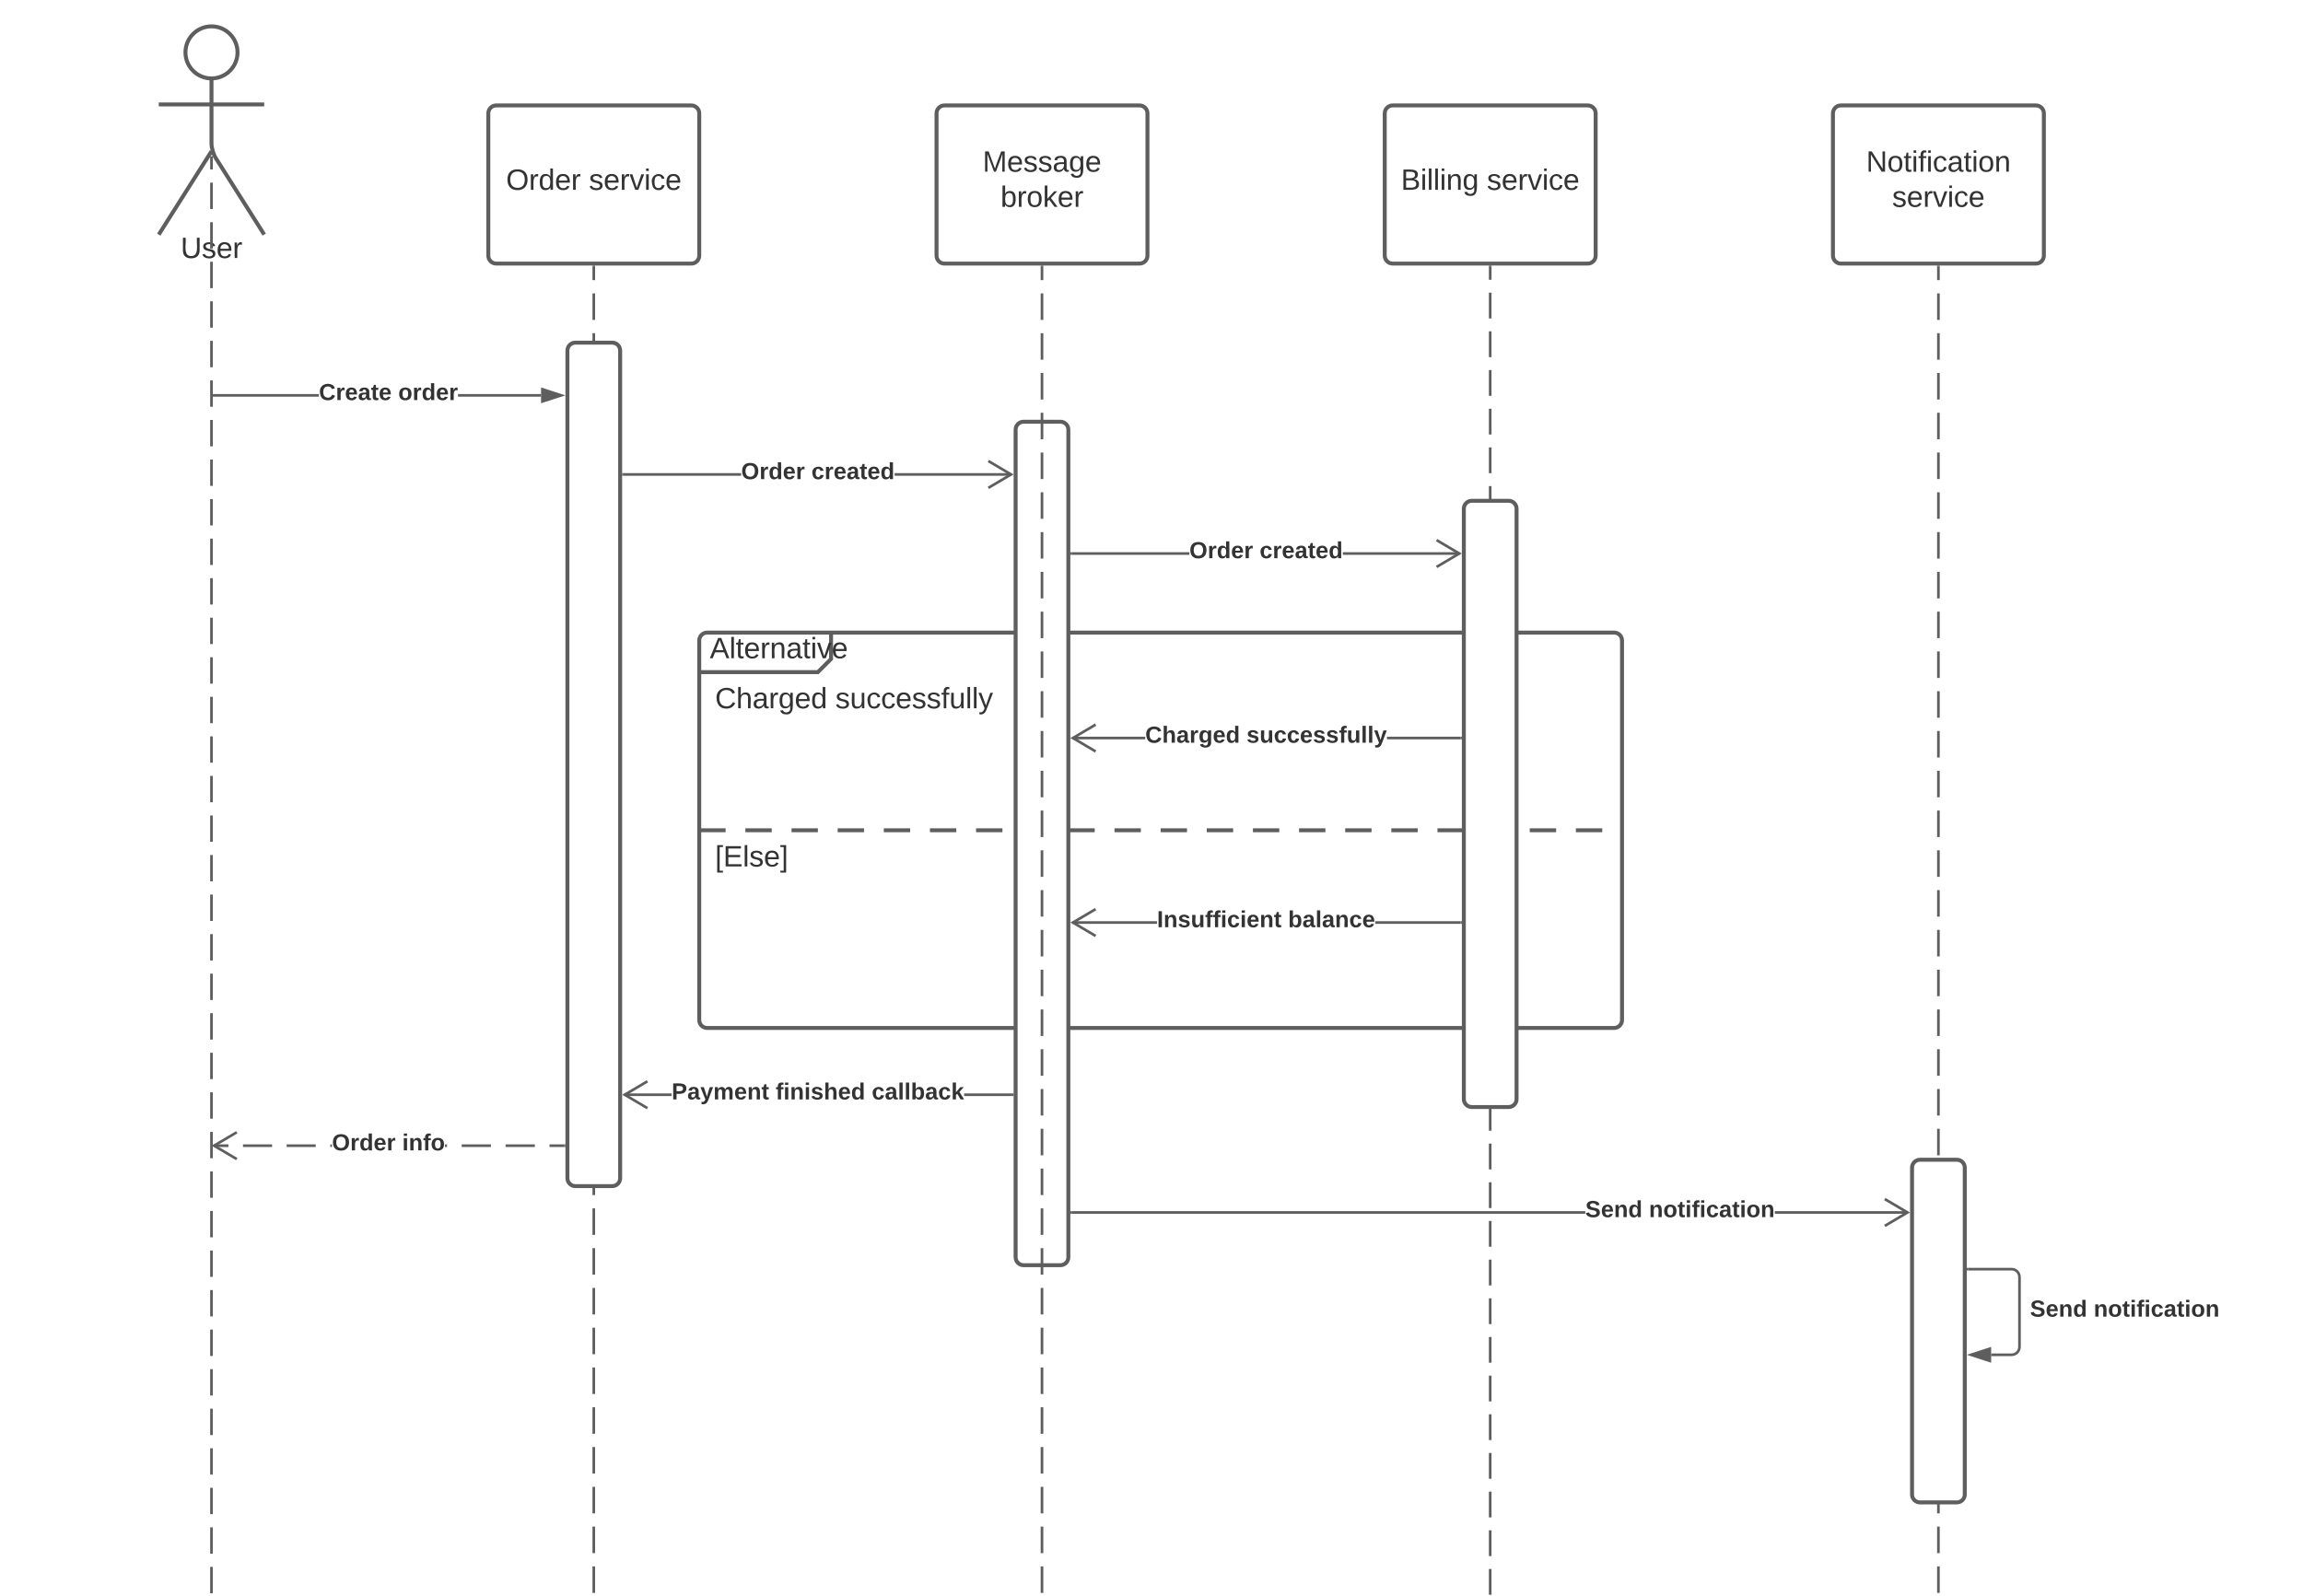 <svg xmlns="http://www.w3.org/2000/svg" xmlns:xlink="http://www.w3.org/1999/xlink" xmlns:lucid="lucid" width="1747" height="1211"><g transform="translate(-100 0)" lucid:page-tab-id="0_0"><path d="M0 0h1870.87v1322.83H0z" fill="#fff"/><path d="M630.43 486c0-3.3 2.7-6 6-6h88c3.32 0 6 2.7 6 6v8c0 3.3-1.9 7.9-4.24 10.24l-1.52 1.52c-2.35 2.34-6.93 4.24-10.25 4.24h-78c-3.3 0-6-2.7-6-6z" fill="#fff"/><path d="M730.43 480v20l-10 10h-90" stroke="#5e5e5e" stroke-width="3" fill="none"/><path d="M630.43 486c0-3.3 2.7-6 6-6h688c3.32 0 6 2.7 6 6v288c0 3.3-2.68 6-6 6h-688c-3.3 0-6-2.7-6-6zM630.43 630h20m15 0h20m15 0h20m15 0h20m15 0h20m15 0h20m15 0h20m15 0h20m15 0h20m15 0h20m15 0h20m15 0h20m15 0h20m15 0h20m15 0h20m15 0h20m15 0h20m15 0h20m15 0h20m15 0h20" stroke="#5e5e5e" stroke-width="3" fill="none"/><use xlink:href="#a" transform="matrix(1,0,0,1,638.433,480) translate(0 19.444)"/><use xlink:href="#b" transform="matrix(1,0,0,1,642.433,518) translate(0 19.444)"/><use xlink:href="#c" transform="matrix(1,0,0,1,642.433,518) translate(91.235 19.444)"/><use xlink:href="#d" transform="matrix(1,0,0,1,642.433,638) translate(0 19.444)"/><path d="M870.43 326c0-3.3 2.7-6 6-6h28c3.32 0 6 2.7 6 6v628c0 3.3-2.68 6-6 6h-28c-3.3 0-6-2.7-6-6zM280.18 39.75c0 10.9-8.84 19.75-19.75 19.75-10.9 0-19.75-8.84-19.75-19.75 0-10.9 8.85-19.75 19.75-19.75s19.75 8.84 19.75 19.75z" stroke="#5e5e5e" stroke-width="3" fill="#fff"/><path d="M260.43 59.5v49.3c0 3.3 1.44 8.27 3.2 11.07l36.8 58.13m-40-63.2l-40 63.2m0-98.75h80" stroke="#5e5e5e" stroke-width="3" fill="none"/><path d="M220.43 26c0-3.3 2.7-6 6-6h68c3.32 0 6 2.7 6 6v168c0 3.3-2.68 6-6 6h-68c-3.3 0-6-2.7-6-6z" fill="none"/><use xlink:href="#e" transform="matrix(1,0,0,1,140.433,178) translate(96.605 17.778)"/><path d="M470.43 86c0-3.3 2.7-6 6-6h148c3.32 0 6 2.7 6 6v108c0 3.3-2.68 6-6 6h-148c-3.3 0-6-2.7-6-6z" stroke="#5e5e5e" stroke-width="3" fill="#fff"/><use xlink:href="#f" transform="matrix(1,0,0,1,475.433,85) translate(8.457 59.028)"/><use xlink:href="#g" transform="matrix(1,0,0,1,475.433,85) translate(71.296 59.028)"/><path d="M1150.43 86c0-3.3 2.7-6 6-6h148c3.32 0 6 2.7 6 6v108c0 3.3-2.68 6-6 6h-148c-3.3 0-6-2.7-6-6z" stroke="#5e5e5e" stroke-width="3" fill="#fff"/><use xlink:href="#h" transform="matrix(1,0,0,1,1155.433,85) translate(7.284 59.028)"/><use xlink:href="#g" transform="matrix(1,0,0,1,1155.433,85) translate(72.469 59.028)"/><path d="M260.43 118.6v10m0 10v20.02m0 10v20m0 10v20.02m0 10v20m0 10v20.02m0 10v20m0 10v20.02m0 10v20m0 10v20.02m0 10v20m0 10v20.02m0 10v20m0 10.02v20m0 10v20m0 10.02v20m0 10v20m0 10.02v20m0 10v20m0 10.02v20m0 10v20.02m0 10v20m0 10v20.02m0 10v20m0 10v20.02m0 10v20m0 10v20.02m0 10v20m0 10v20.02m0 10v20m0 10v20.02m0 10v20m0 10v20.02m0 10v20m0 10v20.02m0 10v20m0 10V1209m0 10v20m0 10.02v10M260.43 1258.97v1.03M550.43 202.5v10.06m0 10.06v20.13m0 10.06v20.13m0 10.07v20.12m0 10.06v20.12m0 10.07v20.12m0 10.05v20.13m0 10.06v20.12m0 10.06v20.13m0 10.06v20.13m0 10.07v20.12m0 10.06v20.12m0 10.07v20.12m0 10.05v20.13m0 10.06v20.12m0 10.06v20.13m0 10.06v20.13m0 10.07v20.12m0 10.06v20.12m0 10.07v20.12m0 10.05v20.13m0 10.06v20.12m0 10.06v20.13m0 10.06v20.13m0 10.07v20.12m0 10.06v20.12m0 10.07v20.12m0 10.05v20.13m0 10.06v20.12m0 10.06v20.13m0 10.06v20.13m0 10.07v20.12m0 10.06v20.12m0 10.07v20.12m0 10.05v20.13m0 10.06V1259" stroke="#5e5e5e" stroke-width="2" fill="none"/><path d="M551.43 202.53h-2v-1.03h2" fill="#5e5e5e"/><path d="M550.43 1258.97v1.03" stroke="#5e5e5e" stroke-width="2" fill="none"/><path d="M810.43 86c0-3.3 2.7-6 6-6h148c3.32 0 6 2.7 6 6v108c0 3.3-2.68 6-6 6h-148c-3.3 0-6-2.7-6-6z" stroke="#5e5e5e" stroke-width="3" fill="#fff"/><use xlink:href="#i" transform="matrix(1,0,0,1,815.433,85) translate(29.969 45.278)"/><use xlink:href="#j" transform="matrix(1,0,0,1,815.433,85) translate(43.58 71.944)"/><path d="M890.43 202.5v10.06m0 10.06v20.13m0 10.06v20.13m0 10.07v20.12m0 10.06v20.12m0 10.07v20.12m0 10.05v20.13m0 10.06v20.12m0 10.06v20.13m0 10.06v20.13m0 10.07v20.12m0 10.06v20.12m0 10.07v20.12m0 10.05v20.13m0 10.06v20.12m0 10.06v20.13m0 10.06v20.13m0 10.07v20.12m0 10.06v20.12m0 10.07v20.12m0 10.05v20.13m0 10.06v20.12m0 10.06v20.13m0 10.06v20.13m0 10.07v20.12m0 10.06v20.12m0 10.07v20.12m0 10.05v20.13m0 10.06v20.12m0 10.06v20.13m0 10.06v20.13m0 10.07v20.12m0 10.06v20.12m0 10.07v20.12m0 10.05v20.13m0 10.06V1259" stroke="#5e5e5e" stroke-width="2" fill="none"/><path d="M891.43 202.53h-2v-1.03h2" fill="#5e5e5e"/><path d="M890.43 1258.97v1.03" stroke="#5e5e5e" stroke-width="2" fill="none"/><path d="M1490.43 86c0-3.3 2.7-6 6-6h148c3.32 0 6 2.7 6 6v108c0 3.3-2.68 6-6 6h-148c-3.3 0-6-2.7-6-6z" stroke="#5e5e5e" stroke-width="3" fill="#fff"/><use xlink:href="#k" transform="matrix(1,0,0,1,1495.433,85) translate(20.185 45.278)"/><use xlink:href="#g" transform="matrix(1,0,0,1,1495.433,85) translate(39.877 71.944)"/><path d="M1570.43 202.5v10.06m0 10.06v20.13m0 10.06v20.13m0 10.07v20.12m0 10.06v20.12m0 10.07v20.12m0 10.05v20.13m0 10.06v20.12m0 10.06v20.13m0 10.06v20.13m0 10.07v20.12m0 10.06v20.12m0 10.07v20.12m0 10.05v20.13m0 10.06v20.12m0 10.06v20.13m0 10.06v20.13m0 10.07v20.12m0 10.06v20.12m0 10.07v20.12m0 10.05v20.13m0 10.06v20.12m0 10.06v20.13m0 10.06v20.13m0 10.07v20.12m0 10.06v20.12m0 10.07v20.12m0 10.05v20.13m0 10.06v20.12m0 10.06v20.13m0 10.06v20.13m0 10.07v20.12m0 10.06v20.12m0 10.07v20.12m0 10.05v20.13m0 10.06V1259" stroke="#5e5e5e" stroke-width="2" fill="none"/><path d="M1571.43 202.53h-2v-1.03h2" fill="#5e5e5e"/><path d="M1570.43 1258.97v1.03M1230.43 202.5v9.78m0 9.78v19.57m0 9.78V271m0 9.78v19.56m0 9.8v19.55m0 9.78v19.57m0 9.78v19.57m0 9.78v19.56m0 9.8v19.56m0 9.78v19.57m0 9.8v19.55m0 9.8v19.55m0 9.78v19.57m0 9.78v19.57m0 9.78v19.56m0 9.8v19.55m0 9.77v19.57m0 9.78v19.57m0 9.77v19.56m0 9.78v19.58m0 9.78v19.57m0 9.78v19.57m0 9.8v19.55m0 9.78v19.57m0 9.78v19.57m0 9.78v19.56m0 9.78v19.57m0 9.8v19.56m0 9.78V1034m0 9.8v19.55m0 9.78v19.57m0 9.78v19.57m0 9.78v19.56m0 9.78v19.56m0 9.78v19.57m0 9.77v19.56m0 9.8v9.77" stroke="#5e5e5e" stroke-width="2" fill="none"/><path d="M1231.43 202.53h-2v-1.03h2" fill="#5e5e5e"/><path d="M1230.43 1258.97v1.03" stroke="#5e5e5e" stroke-width="2" fill="none"/><path d="M530.43 266c0-3.3 2.7-6 6-6h28c3.32 0 6 2.7 6 6v628c0 3.3-2.68 6-6 6h-28c-3.3 0-6-2.7-6-6z" stroke="#5e5e5e" stroke-width="3" fill="#fff"/><path d="M341.94 301h-80.5v-2h80.5m168.5 2H447.4v-2h63" fill="#5e5e5e"/><path d="M261.46 301h-1.03v-2h1.03M525.7 300l-14.27 4.63v-9.27z" fill="#5e5e5e"/><path d="M528.93 300l-18.5 6v-12m2 9.26l10.03-3.26-10.03-3.26" fill="#5e5e5e"/><use xlink:href="#l" transform="matrix(1,0,0,1,341.942,289.332) translate(0 14.222)"/><use xlink:href="#m" transform="matrix(1,0,0,1,341.942,289.332) translate(60.148 14.222)"/><path d="M662.24 361h-89.3v-2h89.3m204.87 2h-88.47v-2h88.48" fill="#5e5e5e"/><path d="M572.96 361h-1.03v-2h1.03M868.93 360l-18.67 11.04-1.02-1.72L865 360l-15.76-9.32 1.02-1.72" fill="#5e5e5e"/><use xlink:href="#n" transform="matrix(1,0,0,1,662.236,349.333) translate(0 14.222)"/><use xlink:href="#o" transform="matrix(1,0,0,1,662.236,349.333) translate(53.284 14.222)"/><path d="M1002.24 421h-89.3v-2h89.3m204.87 2h-88.47v-2h88.48" fill="#5e5e5e"/><path d="M912.96 421h-1.03v-2h1.03M1208.93 420l-18.67 11.04-1.02-1.72L1205 420l-15.76-9.32 1.02-1.72" fill="#5e5e5e"/><use xlink:href="#n" transform="matrix(1,0,0,1,1002.236,409.333) translate(0 14.222)"/><use xlink:href="#o" transform="matrix(1,0,0,1,1002.236,409.333) translate(53.284 14.222)"/><path d="M1210.43 386c0-3.3 2.7-6 6-6h28c3.32 0 6 2.7 6 6v448c0 3.3-2.68 6-6 6h-28c-3.3 0-6-2.7-6-6z" stroke="#5e5e5e" stroke-width="3" fill="#fff"/><path d="M968.75 561h-55v-2h55m239.18 2h-55.82v-2h55.83" fill="#5e5e5e"/><path d="M1208.93 561h-1.02v-2h1.03M931.62 550.68L915.86 560l15.76 9.32-1.02 1.72L911.93 560l18.67-11.04" fill="#5e5e5e"/><use xlink:href="#p" transform="matrix(1,0,0,1,968.754,549.333) translate(0 14.222)"/><use xlink:href="#q" transform="matrix(1,0,0,1,968.754,549.333) translate(76.84 14.222)"/><path d="M977.67 701h-63.92v-2h63.92m230.26 2h-64.73v-2h64.73" fill="#5e5e5e"/><path d="M1208.93 701h-1.02v-2h1.03M931.62 690.68L915.86 700l15.76 9.32-1.02 1.72L911.93 700l18.67-11.04" fill="#5e5e5e"/><use xlink:href="#r" transform="matrix(1,0,0,1,977.668,689.333) translate(0 14.222)"/><use xlink:href="#s" transform="matrix(1,0,0,1,977.668,689.333) translate(99.457 14.222)"/><path d="M1302.56 921H912.93v-2h389.63m244.55 2h-100.8v-2h100.8" fill="#5e5e5e"/><path d="M912.96 921h-1.03v-2h1.03M1548.93 920l-18.67 11.04-1.02-1.72L1545 920l-15.76-9.32 1.02-1.72" fill="#5e5e5e"/><use xlink:href="#t" transform="matrix(1,0,0,1,1302.557,909.333) translate(0 14.222)"/><use xlink:href="#u" transform="matrix(1,0,0,1,1302.557,909.333) translate(48.296 14.222)"/><path d="M1550.43 886c0-3.3 2.7-6 6-6h28c3.32 0 6 2.7 6 6v248c0 3.3-2.68 6-6 6h-28c-3.3 0-6-2.7-6-6z" stroke="#5e5e5e" stroke-width="3" fill="#fff"/><path d="M1592.93 963h33c3.32 0 6 2.7 6 6v53c0 3.3-2.68 6-6 6h-15.5" stroke="#5e5e5e" stroke-width="2" fill="none"/><path d="M1592.96 964h-1.03v-2h1.03" fill="#5e5e5e"/><path d="M1595.17 1028l14.26-4.64v9.28z" stroke="#5e5e5e" stroke-width="2" fill="#5e5e5e"/><g><use xlink:href="#t" transform="matrix(1,0,0,1,1639.933,984.833) translate(0 14.222)"/><use xlink:href="#u" transform="matrix(1,0,0,1,1639.933,984.833) translate(48.296 14.222)"/></g><path d="M609.5 831.67h-35.75v-2h35.74m258.43 2h-36.56v-2h36.56" fill="#5e5e5e"/><path d="M868.93 831.67h-1.02v-2h1.03M591.62 821.35l-15.76 9.32 15.76 9.32-1.02 1.7-18.67-11.03 18.67-11.04" fill="#5e5e5e"/><g><use xlink:href="#v" transform="matrix(1,0,0,1,609.495,820) translate(0 14.222)"/><use xlink:href="#w" transform="matrix(1,0,0,1,609.495,820) translate(78.914 14.222)"/><use xlink:href="#x" transform="matrix(1,0,0,1,609.495,820) translate(151.802 14.222)"/></g><path d="M527.93 870.33h-11.1v-2h11.1m-22.2 2h-22.2v-2h22.2m-33.32 2h-22.2v-2h22.2m-33.3 2h-1.55v-2h1.55m-87.28 2h-1.28v-2h1.28m-12.32 2h-22.07v-2h22.07m-33.1 2h-22.08v-2h22.08m-33.1 2h-11.05v-2h11.04" fill="#5e5e5e"/><path d="M528.93 870.33h-1.02v-2h1.03M280.12 860l-15.76 9.33 15.76 9.32-1.02 1.72-18.67-11.04 18.67-11.04" fill="#5e5e5e"/><g><use xlink:href="#y" transform="matrix(1,0,0,1,351.819,858.666) translate(0 14.222)"/><use xlink:href="#z" transform="matrix(1,0,0,1,351.819,858.666) translate(53.284 14.222)"/></g><defs><path fill="#333" d="M205 0l-28-72H64L36 0H1l101-248h38L239 0h-34zm-38-99l-47-123c-12 45-31 82-46 123h93" id="A"/><path fill="#333" d="M24 0v-261h32V0H24" id="B"/><path fill="#333" d="M59-47c-2 24 18 29 38 22v24C64 9 27 4 27-40v-127H5v-23h24l9-43h21v43h35v23H59v120" id="C"/><path fill="#333" d="M100-194c63 0 86 42 84 106H49c0 40 14 67 53 68 26 1 43-12 49-29l28 8c-11 28-37 45-77 45C44 4 14-33 15-96c1-61 26-98 85-98zm52 81c6-60-76-77-97-28-3 7-6 17-6 28h103" id="D"/><path fill="#333" d="M114-163C36-179 61-72 57 0H25l-1-190h30c1 12-1 29 2 39 6-27 23-49 58-41v29" id="E"/><path fill="#333" d="M117-194c89-4 53 116 60 194h-32v-121c0-31-8-49-39-48C34-167 62-67 57 0H25l-1-190h30c1 10-1 24 2 32 11-22 29-35 61-36" id="F"/><path fill="#333" d="M141-36C126-15 110 5 73 4 37 3 15-17 15-53c-1-64 63-63 125-63 3-35-9-54-41-54-24 1-41 7-42 31l-33-3c5-37 33-52 76-52 45 0 72 20 72 64v82c-1 20 7 32 28 27v20c-31 9-61-2-59-35zM48-53c0 20 12 33 32 33 41-3 63-29 60-74-43 2-92-5-92 41" id="G"/><path fill="#333" d="M24-231v-30h32v30H24zM24 0v-190h32V0H24" id="H"/><path fill="#333" d="M108 0H70L1-190h34L89-25l56-165h34" id="I"/><g id="a"><use transform="matrix(0.062,0,0,0.062,0,0)" xlink:href="#A"/><use transform="matrix(0.062,0,0,0.062,14.815,0)" xlink:href="#B"/><use transform="matrix(0.062,0,0,0.062,19.691,0)" xlink:href="#C"/><use transform="matrix(0.062,0,0,0.062,25.864,0)" xlink:href="#D"/><use transform="matrix(0.062,0,0,0.062,38.21,0)" xlink:href="#E"/><use transform="matrix(0.062,0,0,0.062,45.556,0)" xlink:href="#F"/><use transform="matrix(0.062,0,0,0.062,57.901,0)" xlink:href="#G"/><use transform="matrix(0.062,0,0,0.062,70.247,0)" xlink:href="#C"/><use transform="matrix(0.062,0,0,0.062,76.42,0)" xlink:href="#H"/><use transform="matrix(0.062,0,0,0.062,81.296,0)" xlink:href="#I"/><use transform="matrix(0.062,0,0,0.062,92.407,0)" xlink:href="#D"/></g><path fill="#333" d="M212-179c-10-28-35-45-73-45-59 0-87 40-87 99 0 60 29 101 89 101 43 0 62-24 78-52l27 14C228-24 195 4 139 4 59 4 22-46 18-125c-6-104 99-153 187-111 19 9 31 26 39 46" id="J"/><path fill="#333" d="M106-169C34-169 62-67 57 0H25v-261h32l-1 103c12-21 28-36 61-36 89 0 53 116 60 194h-32v-121c2-32-8-49-39-48" id="K"/><path fill="#333" d="M177-190C167-65 218 103 67 71c-23-6-38-20-44-43l32-5c15 47 100 32 89-28v-30C133-14 115 1 83 1 29 1 15-40 15-95c0-56 16-97 71-98 29-1 48 16 59 35 1-10 0-23 2-32h30zM94-22c36 0 50-32 50-73 0-42-14-75-50-75-39 0-46 34-46 75s6 73 46 73" id="L"/><path fill="#333" d="M85-194c31 0 48 13 60 33l-1-100h32l1 261h-30c-2-10 0-23-3-31C134-8 116 4 85 4 32 4 16-35 15-94c0-66 23-100 70-100zm9 24c-40 0-46 34-46 75 0 40 6 74 45 74 42 0 51-32 51-76 0-42-9-74-50-73" id="M"/><g id="b"><use transform="matrix(0.062,0,0,0.062,0,0)" xlink:href="#J"/><use transform="matrix(0.062,0,0,0.062,15.988,0)" xlink:href="#K"/><use transform="matrix(0.062,0,0,0.062,28.333,0)" xlink:href="#G"/><use transform="matrix(0.062,0,0,0.062,40.679,0)" xlink:href="#E"/><use transform="matrix(0.062,0,0,0.062,48.025,0)" xlink:href="#L"/><use transform="matrix(0.062,0,0,0.062,60.37,0)" xlink:href="#D"/><use transform="matrix(0.062,0,0,0.062,72.716,0)" xlink:href="#M"/></g><path fill="#333" d="M135-143c-3-34-86-38-87 0 15 53 115 12 119 90S17 21 10-45l28-5c4 36 97 45 98 0-10-56-113-15-118-90-4-57 82-63 122-42 12 7 21 19 24 35" id="N"/><path fill="#333" d="M84 4C-5 8 30-112 23-190h32v120c0 31 7 50 39 49 72-2 45-101 50-169h31l1 190h-30c-1-10 1-25-2-33-11 22-28 36-60 37" id="O"/><path fill="#333" d="M96-169c-40 0-48 33-48 73s9 75 48 75c24 0 41-14 43-38l32 2c-6 37-31 61-74 61-59 0-76-41-82-99-10-93 101-131 147-64 4 7 5 14 7 22l-32 3c-4-21-16-35-41-35" id="P"/><path fill="#333" d="M101-234c-31-9-42 10-38 44h38v23H63V0H32v-167H5v-23h27c-7-52 17-82 69-68v24" id="Q"/><path fill="#333" d="M179-190L93 31C79 59 56 82 12 73V49c39 6 53-20 64-50L1-190h34L92-34l54-156h33" id="R"/><g id="c"><use transform="matrix(0.062,0,0,0.062,0,0)" xlink:href="#N"/><use transform="matrix(0.062,0,0,0.062,11.111,0)" xlink:href="#O"/><use transform="matrix(0.062,0,0,0.062,23.457,0)" xlink:href="#P"/><use transform="matrix(0.062,0,0,0.062,34.568,0)" xlink:href="#P"/><use transform="matrix(0.062,0,0,0.062,45.679,0)" xlink:href="#D"/><use transform="matrix(0.062,0,0,0.062,58.025,0)" xlink:href="#N"/><use transform="matrix(0.062,0,0,0.062,69.136,0)" xlink:href="#N"/><use transform="matrix(0.062,0,0,0.062,80.247,0)" xlink:href="#Q"/><use transform="matrix(0.062,0,0,0.062,86.42,0)" xlink:href="#O"/><use transform="matrix(0.062,0,0,0.062,98.765,0)" xlink:href="#B"/><use transform="matrix(0.062,0,0,0.062,103.642,0)" xlink:href="#B"/><use transform="matrix(0.062,0,0,0.062,108.519,0)" xlink:href="#R"/></g><path fill="#333" d="M26 75v-336h71v23H56V52h41v23H26" id="S"/><path fill="#333" d="M30 0v-248h187v28H63v79h144v27H63v87h162V0H30" id="T"/><path fill="#333" d="M3 75V52h41v-290H3v-23h71V75H3" id="U"/><g id="d"><use transform="matrix(0.062,0,0,0.062,0,0)" xlink:href="#S"/><use transform="matrix(0.062,0,0,0.062,6.173,0)" xlink:href="#T"/><use transform="matrix(0.062,0,0,0.062,20.988,0)" xlink:href="#B"/><use transform="matrix(0.062,0,0,0.062,25.864,0)" xlink:href="#N"/><use transform="matrix(0.062,0,0,0.062,36.975,0)" xlink:href="#D"/><use transform="matrix(0.062,0,0,0.062,49.321,0)" xlink:href="#U"/></g><path fill="#333" d="M232-93c-1 65-40 97-104 97C67 4 28-28 28-90v-158h33c8 89-33 224 67 224 102 0 64-133 71-224h33v155" id="V"/><g id="e"><use transform="matrix(0.062,0,0,0.062,0,0)" xlink:href="#V"/><use transform="matrix(0.062,0,0,0.062,15.988,0)" xlink:href="#N"/><use transform="matrix(0.062,0,0,0.062,27.099,0)" xlink:href="#D"/><use transform="matrix(0.062,0,0,0.062,39.444,0)" xlink:href="#E"/></g><path fill="#333" d="M140-251c81 0 123 46 123 126C263-46 219 4 140 4 59 4 17-45 17-125s42-126 123-126zm0 227c63 0 89-41 89-101s-29-99-89-99c-61 0-89 39-89 99S79-25 140-24" id="W"/><g id="f"><use transform="matrix(0.062,0,0,0.062,0,0)" xlink:href="#W"/><use transform="matrix(0.062,0,0,0.062,17.284,0)" xlink:href="#E"/><use transform="matrix(0.062,0,0,0.062,24.63,0)" xlink:href="#M"/><use transform="matrix(0.062,0,0,0.062,36.975,0)" xlink:href="#D"/><use transform="matrix(0.062,0,0,0.062,49.321,0)" xlink:href="#E"/></g><g id="g"><use transform="matrix(0.062,0,0,0.062,0,0)" xlink:href="#N"/><use transform="matrix(0.062,0,0,0.062,11.111,0)" xlink:href="#D"/><use transform="matrix(0.062,0,0,0.062,23.457,0)" xlink:href="#E"/><use transform="matrix(0.062,0,0,0.062,30.802,0)" xlink:href="#I"/><use transform="matrix(0.062,0,0,0.062,41.914,0)" xlink:href="#H"/><use transform="matrix(0.062,0,0,0.062,46.79,0)" xlink:href="#P"/><use transform="matrix(0.062,0,0,0.062,57.901,0)" xlink:href="#D"/></g><path fill="#333" d="M160-131c35 5 61 23 61 61C221 17 115-2 30 0v-248c76 3 177-17 177 60 0 33-19 50-47 57zm-97-11c50-1 110 9 110-42 0-47-63-36-110-37v79zm0 115c55-2 124 14 124-45 0-56-70-42-124-44v89" id="X"/><g id="h"><use transform="matrix(0.062,0,0,0.062,0,0)" xlink:href="#X"/><use transform="matrix(0.062,0,0,0.062,14.815,0)" xlink:href="#H"/><use transform="matrix(0.062,0,0,0.062,19.691,0)" xlink:href="#B"/><use transform="matrix(0.062,0,0,0.062,24.568,0)" xlink:href="#B"/><use transform="matrix(0.062,0,0,0.062,29.444,0)" xlink:href="#H"/><use transform="matrix(0.062,0,0,0.062,34.321,0)" xlink:href="#F"/><use transform="matrix(0.062,0,0,0.062,46.667,0)" xlink:href="#L"/></g><path fill="#333" d="M240 0l2-218c-23 76-54 145-80 218h-23L58-218 59 0H30v-248h44l77 211c21-75 51-140 76-211h43V0h-30" id="Y"/><g id="i"><use transform="matrix(0.062,0,0,0.062,0,0)" xlink:href="#Y"/><use transform="matrix(0.062,0,0,0.062,18.457,0)" xlink:href="#D"/><use transform="matrix(0.062,0,0,0.062,30.802,0)" xlink:href="#N"/><use transform="matrix(0.062,0,0,0.062,41.914,0)" xlink:href="#N"/><use transform="matrix(0.062,0,0,0.062,53.025,0)" xlink:href="#G"/><use transform="matrix(0.062,0,0,0.062,65.37,0)" xlink:href="#L"/><use transform="matrix(0.062,0,0,0.062,77.716,0)" xlink:href="#D"/></g><path fill="#333" d="M115-194c53 0 69 39 70 98 0 66-23 100-70 100C84 3 66-7 56-30L54 0H23l1-261h32v101c10-23 28-34 59-34zm-8 174c40 0 45-34 45-75 0-40-5-75-45-74-42 0-51 32-51 76 0 43 10 73 51 73" id="Z"/><path fill="#333" d="M100-194c62-1 85 37 85 99 1 63-27 99-86 99S16-35 15-95c0-66 28-99 85-99zM99-20c44 1 53-31 53-75 0-43-8-75-51-75s-53 32-53 75 10 74 51 75" id="aa"/><path fill="#333" d="M143 0L79-87 56-68V0H24v-261h32v163l83-92h37l-77 82L181 0h-38" id="ab"/><g id="j"><use transform="matrix(0.062,0,0,0.062,0,0)" xlink:href="#Z"/><use transform="matrix(0.062,0,0,0.062,12.346,0)" xlink:href="#E"/><use transform="matrix(0.062,0,0,0.062,19.691,0)" xlink:href="#aa"/><use transform="matrix(0.062,0,0,0.062,32.037,0)" xlink:href="#ab"/><use transform="matrix(0.062,0,0,0.062,43.148,0)" xlink:href="#D"/><use transform="matrix(0.062,0,0,0.062,55.494,0)" xlink:href="#E"/></g><path fill="#333" d="M190 0L58-211 59 0H30v-248h39L202-35l-2-213h31V0h-41" id="ac"/><g id="k"><use transform="matrix(0.062,0,0,0.062,0,0)" xlink:href="#ac"/><use transform="matrix(0.062,0,0,0.062,15.988,0)" xlink:href="#aa"/><use transform="matrix(0.062,0,0,0.062,28.333,0)" xlink:href="#C"/><use transform="matrix(0.062,0,0,0.062,34.506,0)" xlink:href="#H"/><use transform="matrix(0.062,0,0,0.062,39.383,0)" xlink:href="#Q"/><use transform="matrix(0.062,0,0,0.062,45.556,0)" xlink:href="#H"/><use transform="matrix(0.062,0,0,0.062,50.432,0)" xlink:href="#P"/><use transform="matrix(0.062,0,0,0.062,61.543,0)" xlink:href="#G"/><use transform="matrix(0.062,0,0,0.062,73.889,0)" xlink:href="#C"/><use transform="matrix(0.062,0,0,0.062,80.062,0)" xlink:href="#H"/><use transform="matrix(0.062,0,0,0.062,84.938,0)" xlink:href="#aa"/><use transform="matrix(0.062,0,0,0.062,97.284,0)" xlink:href="#F"/></g><path fill="#333" d="M67-125c0 53 21 87 73 88 37 1 54-22 65-47l45 17C233-25 199 4 140 4 58 4 20-42 15-125 8-235 124-281 211-232c18 10 29 29 36 50l-46 12c-8-25-30-41-62-41-52 0-71 34-72 86" id="ad"/><path fill="#333" d="M135-150c-39-12-60 13-60 57V0H25l-1-190h47c2 13-1 29 3 40 6-28 27-53 61-41v41" id="ae"/><path fill="#333" d="M185-48c-13 30-37 53-82 52C43 2 14-33 14-96s30-98 90-98c62 0 83 45 84 108H66c0 31 8 55 39 56 18 0 30-7 34-22zm-45-69c5-46-57-63-70-21-2 6-4 13-4 21h74" id="af"/><path fill="#333" d="M133-34C117-15 103 5 69 4 32 3 11-16 11-54c-1-60 55-63 116-61 1-26-3-47-28-47-18 1-26 9-28 27l-52-2c7-38 36-58 82-57s74 22 75 68l1 82c-1 14 12 18 25 15v27c-30 8-71 5-69-32zm-48 3c29 0 43-24 42-57-32 0-66-3-65 30 0 17 8 27 23 27" id="ag"/><path fill="#333" d="M115-3C79 11 28 4 28-45v-112H4v-33h27l15-45h31v45h36v33H77v99c-1 23 16 31 38 25v30" id="ah"/><g id="l"><use transform="matrix(0.049,0,0,0.049,0,0)" xlink:href="#ad"/><use transform="matrix(0.049,0,0,0.049,12.79,0)" xlink:href="#ae"/><use transform="matrix(0.049,0,0,0.049,19.704,0)" xlink:href="#af"/><use transform="matrix(0.049,0,0,0.049,29.58,0)" xlink:href="#ag"/><use transform="matrix(0.049,0,0,0.049,39.457,0)" xlink:href="#ah"/><use transform="matrix(0.049,0,0,0.049,45.333,0)" xlink:href="#af"/></g><path fill="#333" d="M110-194c64 0 96 36 96 99 0 64-35 99-97 99-61 0-95-36-95-99 0-62 34-99 96-99zm-1 164c35 0 45-28 45-65 0-40-10-65-43-65-34 0-45 26-45 65 0 36 10 65 43 65" id="ai"/><path fill="#333" d="M88-194c31-1 46 15 58 34l-1-101h50l1 261h-48c-2-10 0-23-3-31C134-8 116 4 84 4 32 4 16-41 15-95c0-56 19-97 73-99zm17 164c33 0 40-30 41-66 1-37-9-64-41-64s-38 30-39 65c0 43 13 65 39 65" id="aj"/><g id="m"><use transform="matrix(0.049,0,0,0.049,0,0)" xlink:href="#ai"/><use transform="matrix(0.049,0,0,0.049,10.815,0)" xlink:href="#ae"/><use transform="matrix(0.049,0,0,0.049,17.728,0)" xlink:href="#aj"/><use transform="matrix(0.049,0,0,0.049,28.543,0)" xlink:href="#af"/><use transform="matrix(0.049,0,0,0.049,38.42,0)" xlink:href="#ae"/></g><path fill="#333" d="M140-251c80 0 125 45 125 126S219 4 139 4C58 4 15-44 15-125s44-126 125-126zm-1 214c52 0 73-35 73-88 0-50-21-86-72-86-52 0-73 35-73 86s22 88 72 88" id="ak"/><g id="n"><use transform="matrix(0.049,0,0,0.049,0,0)" xlink:href="#ak"/><use transform="matrix(0.049,0,0,0.049,13.827,0)" xlink:href="#ae"/><use transform="matrix(0.049,0,0,0.049,20.741,0)" xlink:href="#aj"/><use transform="matrix(0.049,0,0,0.049,31.556,0)" xlink:href="#af"/><use transform="matrix(0.049,0,0,0.049,41.432,0)" xlink:href="#ae"/></g><path fill="#333" d="M190-63c-7 42-38 67-86 67-59 0-84-38-90-98-12-110 154-137 174-36l-49 2c-2-19-15-32-35-32-30 0-35 28-38 64-6 74 65 87 74 30" id="al"/><g id="o"><use transform="matrix(0.049,0,0,0.049,0,0)" xlink:href="#al"/><use transform="matrix(0.049,0,0,0.049,9.877,0)" xlink:href="#ae"/><use transform="matrix(0.049,0,0,0.049,16.79,0)" xlink:href="#af"/><use transform="matrix(0.049,0,0,0.049,26.667,0)" xlink:href="#ag"/><use transform="matrix(0.049,0,0,0.049,36.543,0)" xlink:href="#ah"/><use transform="matrix(0.049,0,0,0.049,42.42,0)" xlink:href="#af"/><use transform="matrix(0.049,0,0,0.049,52.296,0)" xlink:href="#aj"/></g><path fill="#333" d="M114-157C55-157 80-60 75 0H25v-261h50l-1 109c12-26 28-41 61-42 86-1 58 113 63 194h-50c-7-57 23-157-34-157" id="am"/><path fill="#333" d="M195-6C206 82 75 100 31 46c-4-6-6-13-8-21l49-6c3 16 16 24 34 25 40 0 42-37 40-79-11 22-30 35-61 35-53 0-70-43-70-97 0-56 18-96 73-97 30 0 46 14 59 34l2-30h47zm-90-29c32 0 41-27 41-63 0-35-9-62-40-62-32 0-39 29-40 63 0 36 9 62 39 62" id="an"/><g id="p"><use transform="matrix(0.049,0,0,0.049,0,0)" xlink:href="#ad"/><use transform="matrix(0.049,0,0,0.049,12.79,0)" xlink:href="#am"/><use transform="matrix(0.049,0,0,0.049,23.605,0)" xlink:href="#ag"/><use transform="matrix(0.049,0,0,0.049,33.481,0)" xlink:href="#ae"/><use transform="matrix(0.049,0,0,0.049,40.395,0)" xlink:href="#an"/><use transform="matrix(0.049,0,0,0.049,51.21,0)" xlink:href="#af"/><use transform="matrix(0.049,0,0,0.049,61.086,0)" xlink:href="#aj"/></g><path fill="#333" d="M137-138c1-29-70-34-71-4 15 46 118 7 119 86 1 83-164 76-172 9l43-7c4 19 20 25 44 25 33 8 57-30 24-41C81-84 22-81 20-136c-2-80 154-74 161-7" id="ao"/><path fill="#333" d="M85 4C-2 5 27-109 22-190h50c7 57-23 150 33 157 60-5 35-97 40-157h50l1 190h-47c-2-12 1-28-3-38-12 25-28 42-61 42" id="ap"/><path fill="#333" d="M121-226c-27-7-43 5-38 36h38v33H83V0H34v-157H6v-33h28c-9-59 32-81 87-68v32" id="aq"/><path fill="#333" d="M25 0v-261h50V0H25" id="ar"/><path fill="#333" d="M123 10C108 53 80 86 19 72V37c35 8 53-11 59-39L3-190h52l48 148c12-52 28-100 44-148h51" id="as"/><g id="q"><use transform="matrix(0.049,0,0,0.049,0,0)" xlink:href="#ao"/><use transform="matrix(0.049,0,0,0.049,9.877,0)" xlink:href="#ap"/><use transform="matrix(0.049,0,0,0.049,20.691,0)" xlink:href="#al"/><use transform="matrix(0.049,0,0,0.049,30.568,0)" xlink:href="#al"/><use transform="matrix(0.049,0,0,0.049,40.444,0)" xlink:href="#af"/><use transform="matrix(0.049,0,0,0.049,50.321,0)" xlink:href="#ao"/><use transform="matrix(0.049,0,0,0.049,60.198,0)" xlink:href="#ao"/><use transform="matrix(0.049,0,0,0.049,70.074,0)" xlink:href="#aq"/><use transform="matrix(0.049,0,0,0.049,75.951,0)" xlink:href="#ap"/><use transform="matrix(0.049,0,0,0.049,86.765,0)" xlink:href="#ar"/><use transform="matrix(0.049,0,0,0.049,91.704,0)" xlink:href="#ar"/><use transform="matrix(0.049,0,0,0.049,96.642,0)" xlink:href="#as"/></g><path fill="#333" d="M24 0v-248h52V0H24" id="at"/><path fill="#333" d="M135-194c87-1 58 113 63 194h-50c-7-57 23-157-34-157-59 0-34 97-39 157H25l-1-190h47c2 12-1 28 3 38 12-26 28-41 61-42" id="au"/><path fill="#333" d="M25-224v-37h50v37H25zM25 0v-190h50V0H25" id="av"/><g id="r"><use transform="matrix(0.049,0,0,0.049,0,0)" xlink:href="#at"/><use transform="matrix(0.049,0,0,0.049,4.938,0)" xlink:href="#au"/><use transform="matrix(0.049,0,0,0.049,15.753,0)" xlink:href="#ao"/><use transform="matrix(0.049,0,0,0.049,25.63,0)" xlink:href="#ap"/><use transform="matrix(0.049,0,0,0.049,36.444,0)" xlink:href="#aq"/><use transform="matrix(0.049,0,0,0.049,42.321,0)" xlink:href="#aq"/><use transform="matrix(0.049,0,0,0.049,48.198,0)" xlink:href="#av"/><use transform="matrix(0.049,0,0,0.049,53.136,0)" xlink:href="#al"/><use transform="matrix(0.049,0,0,0.049,63.012,0)" xlink:href="#av"/><use transform="matrix(0.049,0,0,0.049,67.951,0)" xlink:href="#af"/><use transform="matrix(0.049,0,0,0.049,77.827,0)" xlink:href="#au"/><use transform="matrix(0.049,0,0,0.049,88.642,0)" xlink:href="#ah"/></g><path fill="#333" d="M135-194c52 0 70 43 70 98 0 56-19 99-73 100-30 1-46-15-58-35L72 0H24l1-261h50v104c11-23 29-37 60-37zM114-30c31 0 40-27 40-66 0-37-7-63-39-63s-41 28-41 65c0 36 8 64 40 64" id="aw"/><g id="s"><use transform="matrix(0.049,0,0,0.049,0,0)" xlink:href="#aw"/><use transform="matrix(0.049,0,0,0.049,10.815,0)" xlink:href="#ag"/><use transform="matrix(0.049,0,0,0.049,20.691,0)" xlink:href="#ar"/><use transform="matrix(0.049,0,0,0.049,25.63,0)" xlink:href="#ag"/><use transform="matrix(0.049,0,0,0.049,35.506,0)" xlink:href="#au"/><use transform="matrix(0.049,0,0,0.049,46.321,0)" xlink:href="#al"/><use transform="matrix(0.049,0,0,0.049,56.198,0)" xlink:href="#af"/></g><path fill="#333" d="M169-182c-1-43-94-46-97-3 18 66 151 10 154 114 3 95-165 93-204 36-6-8-10-19-12-30l50-8c3 46 112 56 116 5-17-69-150-10-154-114-4-87 153-88 188-35 5 8 8 18 10 28" id="ax"/><g id="t"><use transform="matrix(0.049,0,0,0.049,0,0)" xlink:href="#ax"/><use transform="matrix(0.049,0,0,0.049,11.852,0)" xlink:href="#af"/><use transform="matrix(0.049,0,0,0.049,21.728,0)" xlink:href="#au"/><use transform="matrix(0.049,0,0,0.049,32.543,0)" xlink:href="#aj"/></g><g id="u"><use transform="matrix(0.049,0,0,0.049,0,0)" xlink:href="#au"/><use transform="matrix(0.049,0,0,0.049,10.815,0)" xlink:href="#ai"/><use transform="matrix(0.049,0,0,0.049,21.63,0)" xlink:href="#ah"/><use transform="matrix(0.049,0,0,0.049,27.506,0)" xlink:href="#av"/><use transform="matrix(0.049,0,0,0.049,32.444,0)" xlink:href="#aq"/><use transform="matrix(0.049,0,0,0.049,38.321,0)" xlink:href="#av"/><use transform="matrix(0.049,0,0,0.049,43.259,0)" xlink:href="#al"/><use transform="matrix(0.049,0,0,0.049,53.136,0)" xlink:href="#ag"/><use transform="matrix(0.049,0,0,0.049,63.012,0)" xlink:href="#ah"/><use transform="matrix(0.049,0,0,0.049,68.889,0)" xlink:href="#av"/><use transform="matrix(0.049,0,0,0.049,73.827,0)" xlink:href="#ai"/><use transform="matrix(0.049,0,0,0.049,84.642,0)" xlink:href="#au"/></g><path fill="#333" d="M24-248c93 1 206-16 204 79-1 75-69 88-152 82V0H24v-248zm52 121c47 0 100 7 100-41 0-47-54-39-100-39v80" id="ay"/><path fill="#333" d="M220-157c-53 9-28 100-34 157h-49v-107c1-27-5-49-29-50C55-147 81-57 75 0H25l-1-190h47c2 12-1 28 3 38 10-53 101-56 108 0 13-22 24-43 59-42 82 1 51 116 57 194h-49v-107c-1-25-5-48-29-50" id="az"/><g id="v"><use transform="matrix(0.049,0,0,0.049,0,0)" xlink:href="#ay"/><use transform="matrix(0.049,0,0,0.049,11.852,0)" xlink:href="#ag"/><use transform="matrix(0.049,0,0,0.049,21.728,0)" xlink:href="#as"/><use transform="matrix(0.049,0,0,0.049,31.605,0)" xlink:href="#az"/><use transform="matrix(0.049,0,0,0.049,47.407,0)" xlink:href="#af"/><use transform="matrix(0.049,0,0,0.049,57.284,0)" xlink:href="#au"/><use transform="matrix(0.049,0,0,0.049,68.099,0)" xlink:href="#ah"/></g><g id="w"><use transform="matrix(0.049,0,0,0.049,0,0)" xlink:href="#aq"/><use transform="matrix(0.049,0,0,0.049,5.877,0)" xlink:href="#av"/><use transform="matrix(0.049,0,0,0.049,10.815,0)" xlink:href="#au"/><use transform="matrix(0.049,0,0,0.049,21.63,0)" xlink:href="#av"/><use transform="matrix(0.049,0,0,0.049,26.568,0)" xlink:href="#ao"/><use transform="matrix(0.049,0,0,0.049,36.444,0)" xlink:href="#am"/><use transform="matrix(0.049,0,0,0.049,47.259,0)" xlink:href="#af"/><use transform="matrix(0.049,0,0,0.049,57.136,0)" xlink:href="#aj"/></g><path fill="#333" d="M147 0L96-86 75-71V0H25v-261h50v150l67-79h53l-66 74L201 0h-54" id="aA"/><g id="x"><use transform="matrix(0.049,0,0,0.049,0,0)" xlink:href="#al"/><use transform="matrix(0.049,0,0,0.049,9.877,0)" xlink:href="#ag"/><use transform="matrix(0.049,0,0,0.049,19.753,0)" xlink:href="#ar"/><use transform="matrix(0.049,0,0,0.049,24.691,0)" xlink:href="#ar"/><use transform="matrix(0.049,0,0,0.049,29.63,0)" xlink:href="#aw"/><use transform="matrix(0.049,0,0,0.049,40.444,0)" xlink:href="#ag"/><use transform="matrix(0.049,0,0,0.049,50.321,0)" xlink:href="#al"/><use transform="matrix(0.049,0,0,0.049,60.198,0)" xlink:href="#aA"/></g><g id="y"><use transform="matrix(0.049,0,0,0.049,0,0)" xlink:href="#ak"/><use transform="matrix(0.049,0,0,0.049,13.827,0)" xlink:href="#ae"/><use transform="matrix(0.049,0,0,0.049,20.741,0)" xlink:href="#aj"/><use transform="matrix(0.049,0,0,0.049,31.556,0)" xlink:href="#af"/><use transform="matrix(0.049,0,0,0.049,41.432,0)" xlink:href="#ae"/></g><g id="z"><use transform="matrix(0.049,0,0,0.049,0,0)" xlink:href="#av"/><use transform="matrix(0.049,0,0,0.049,4.938,0)" xlink:href="#au"/><use transform="matrix(0.049,0,0,0.049,15.753,0)" xlink:href="#aq"/><use transform="matrix(0.049,0,0,0.049,21.63,0)" xlink:href="#ai"/></g></defs></g></svg>